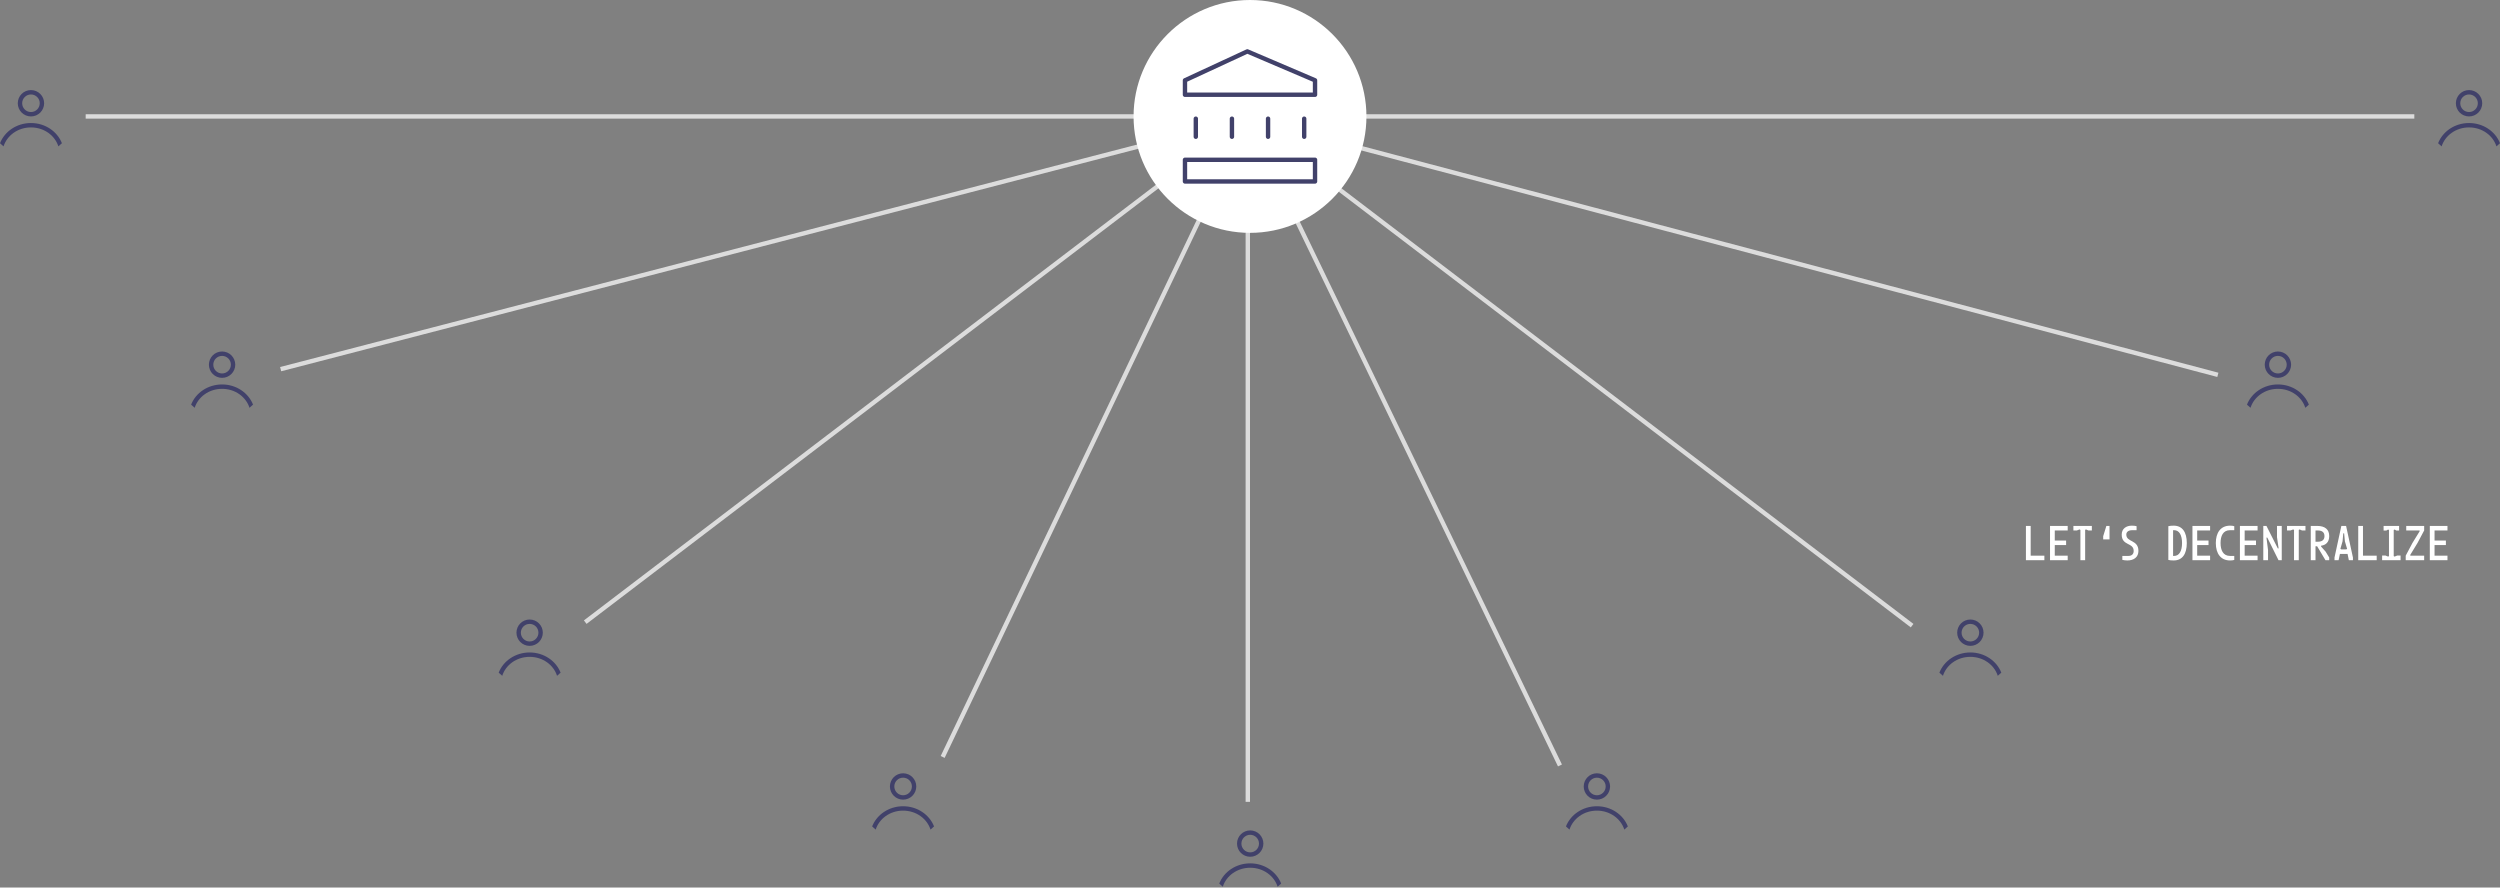 <svg width="1138" height="404" viewBox="0 0 1138 404" fill="none" xmlns="http://www.w3.org/2000/svg">
<rect x="0" y="0" width="1138" height="404" fill="#808080" stroke="none"/>
<path d="M930.6 255H922.2V239.4H924.36V252.936H930.6V255ZM941.213 255H933.173V239.4H941.213V241.464H935.333V246.048H940.493V248.112H935.333V252.936H941.213V255ZM949.161 255H947.001V241.224L946.617 240.984L945.393 241.464H943.809V239.4H952.209V241.464H950.625L949.521 240.984L949.161 241.224V255ZM960.254 245.52H957.374V244.08L958.814 239.4H960.254V245.52ZM968.371 255.12C967.675 255.12 966.835 255.024 966.091 254.856V253.056H968.851C970.603 253.056 971.251 252 971.251 250.8C971.251 246.84 965.803 248.592 965.803 243.336C965.803 240.576 967.963 239.28 970.363 239.28C971.467 239.28 972.091 239.376 972.571 239.52V241.344H970.603C968.827 241.344 967.891 242.16 967.891 243.336C967.891 246.936 973.411 245.568 973.411 250.776C973.411 253.632 971.323 255.12 968.371 255.12ZM989.476 255.12C988.42 255.12 987.652 255.048 987.028 254.88V239.52C987.652 239.352 988.42 239.28 989.476 239.28C993.316 239.28 995.428 242.112 995.428 247.2C995.428 252.288 993.316 255.12 989.476 255.12ZM989.668 241.344C989.5 241.344 989.332 241.344 989.188 241.344V253.056C989.332 253.056 989.5 253.056 989.668 253.056C991.948 253.056 993.268 250.872 993.268 247.2C993.268 243.528 991.948 241.344 989.668 241.344ZM1006.04 255H998.001V239.4H1006.04V241.464H1000.16V246.048H1005.32V248.112H1000.16V252.936H1006.04V255ZM1015.12 255.12C1011.01 255.12 1008.64 252.144 1008.64 247.2C1008.64 242.568 1010.77 239.28 1015.12 239.28C1015.93 239.28 1016.53 239.352 1017.04 239.52V241.344H1015.12C1011.88 241.344 1010.8 244.032 1010.8 247.2C1010.8 250.296 1011.88 253.056 1015.12 253.056H1017.04V254.88C1016.53 255.048 1015.93 255.12 1015.12 255.12ZM1027.65 255H1019.61V239.4H1027.65V241.464H1021.77V246.048H1026.93V248.112H1021.77V252.936H1027.65V255ZM1032.41 255H1030.25V239.4H1031.69L1036.85 249.624H1037.23L1036.49 244.512V239.4H1038.65V255H1037.18L1032.07 244.704H1031.69L1032.41 250.416V255ZM1046.4 255H1044.24V241.224L1043.86 240.984L1042.64 241.464H1041.05V239.4H1049.45V241.464H1047.87L1046.76 240.984L1046.4 241.224V255ZM1054.02 255H1051.86V239.4H1054.76C1058.36 239.4 1060.26 241.008 1060.26 244.032C1060.26 246.864 1058.62 248.16 1056.56 248.4V248.784L1058.65 251.136L1060.26 253.8V255H1058.55L1054.76 248.664H1054.02V255ZM1054.02 241.464V246.6H1055C1057.06 246.6 1058.1 245.736 1058.1 244.032C1058.1 242.328 1057.06 241.464 1055 241.464H1054.02ZM1064.53 255H1062.66V253.8L1065.78 239.4H1067.94L1071.06 253.8V255H1069.19L1068.61 252.144H1065.13L1064.53 255ZM1065.35 249.84L1065.73 250.08H1068.04L1068.4 249.84L1067.39 246.408L1067.05 242.76H1066.67L1066.33 246.408L1065.35 249.84ZM1081.87 255H1073.47V239.4H1075.63V252.936H1081.87V255ZM1092.74 255H1084.34V252.888H1085.9L1087.08 253.368L1087.46 253.128V241.272L1087.08 241.032L1086.24 241.512H1085.01V239.4H1092.07V241.512H1090.85L1090.01 241.032L1089.62 241.272V253.128L1090.01 253.368L1091.18 252.888H1092.74V255ZM1103.48 255H1095.08V252.936L1098.12 247.2L1101.41 241.848V241.464H1095.32V239.4H1103.48V241.464L1100.43 247.2L1097.16 252.552V252.936H1103.48V255ZM1114.09 255H1106.05V239.4H1114.09V241.464H1108.21V246.048H1113.37V248.112H1108.21V252.936H1114.09V255Z" fill="white"/>
<path d="M39 53L571.5 53" stroke="#DCDCDC" stroke-width="2"/>
<line x1="127.749" y1="168.032" x2="570.749" y2="53.032" stroke="#DCDCDC" stroke-width="2"/>
<line x1="266.394" y1="283.204" x2="568.394" y2="53.205" stroke="#DCDCDC" stroke-width="2"/>
<line x1="429.098" y1="344.569" x2="568.098" y2="53.569" stroke="#DCDCDC" stroke-width="2"/>
<line x1="568" y1="365" x2="568" y2="53" stroke="#DCDCDC" stroke-width="2"/>
<path fill-rule="evenodd" clip-rule="evenodd" d="M20.092 47C20.092 50.314 17.406 53 14.092 53C10.778 53 8.092 50.314 8.092 47C8.092 43.686 10.778 41 14.092 41C17.406 41 20.092 43.686 20.092 47ZM18.092 47C18.092 49.209 16.301 51 14.092 51C11.883 51 10.092 49.209 10.092 47C10.092 44.791 11.883 43 14.092 43C16.301 43 18.092 44.791 18.092 47Z" fill="#41416A"/>
<path d="M14.092 56C7.618 56 2.101 59.828 0 65.192C0.512 65.7 1.051 66.181 1.615 66.632C3.18 61.708 8.089 58 14.092 58C20.095 58 25.004 61.708 26.569 66.632C27.133 66.181 27.672 65.7 28.184 65.192C26.083 59.828 20.566 56 14.092 56Z" fill="#41416A"/>
<path fill-rule="evenodd" clip-rule="evenodd" d="M107.092 166C107.092 169.314 104.406 172 101.092 172C97.778 172 95.092 169.314 95.092 166C95.092 162.686 97.778 160 101.092 160C104.406 160 107.092 162.686 107.092 166ZM105.092 166C105.092 168.209 103.301 170 101.092 170C98.883 170 97.092 168.209 97.092 166C97.092 163.791 98.883 162 101.092 162C103.301 162 105.092 163.791 105.092 166Z" fill="#41416A"/>
<path d="M101.092 175C94.618 175 89.101 178.828 87 184.192C87.512 184.7 88.051 185.181 88.615 185.632C90.18 180.708 95.089 177 101.092 177C107.095 177 112.004 180.708 113.569 185.632C114.133 185.181 114.672 184.7 115.184 184.192C113.083 178.828 107.566 175 101.092 175Z" fill="#41416A"/>
<path fill-rule="evenodd" clip-rule="evenodd" d="M247.092 288C247.092 291.314 244.406 294 241.092 294C237.778 294 235.092 291.314 235.092 288C235.092 284.686 237.778 282 241.092 282C244.406 282 247.092 284.686 247.092 288ZM245.092 288C245.092 290.209 243.301 292 241.092 292C238.883 292 237.092 290.209 237.092 288C237.092 285.791 238.883 284 241.092 284C243.301 284 245.092 285.791 245.092 288Z" fill="#41416A"/>
<path d="M241.092 297C234.618 297 229.101 300.828 227 306.192C227.512 306.7 228.051 307.181 228.615 307.632C230.18 302.708 235.089 299 241.092 299C247.095 299 252.004 302.708 253.569 307.632C254.133 307.181 254.672 306.7 255.184 306.192C253.083 300.828 247.566 297 241.092 297Z" fill="#41416A"/>
<path fill-rule="evenodd" clip-rule="evenodd" d="M417.092 358C417.092 361.314 414.406 364 411.092 364C407.778 364 405.092 361.314 405.092 358C405.092 354.686 407.778 352 411.092 352C414.406 352 417.092 354.686 417.092 358ZM415.092 358C415.092 360.209 413.301 362 411.092 362C408.883 362 407.092 360.209 407.092 358C407.092 355.791 408.883 354 411.092 354C413.301 354 415.092 355.791 415.092 358Z" fill="#41416A"/>
<path d="M411.092 367C404.618 367 399.101 370.828 397 376.192C397.512 376.7 398.051 377.181 398.615 377.632C400.18 372.708 405.089 369 411.092 369C417.095 369 422.004 372.708 423.569 377.632C424.133 377.181 424.672 376.7 425.184 376.192C423.083 370.828 417.566 367 411.092 367Z" fill="#41416A"/>
<path d="M1099 53L570.5 53" stroke="#DCDCDC" stroke-width="2"/>
<line x1="1009.57" y1="170.628" x2="568.744" y2="53.967" stroke="#DCDCDC" stroke-width="2"/>
<line x1="870.394" y1="284.796" x2="568.394" y2="54.795" stroke="#DCDCDC" stroke-width="2"/>
<line x1="710.1" y1="348.435" x2="568.1" y2="54.435" stroke="#DCDCDC" stroke-width="2"/>
<path fill-rule="evenodd" clip-rule="evenodd" d="M1117.91 47C1117.91 50.314 1120.59 53 1123.91 53C1127.22 53 1129.91 50.314 1129.91 47C1129.91 43.686 1127.22 41 1123.91 41C1120.59 41 1117.91 43.686 1117.91 47ZM1119.91 47C1119.91 49.209 1121.7 51 1123.91 51C1126.12 51 1127.91 49.209 1127.91 47C1127.91 44.791 1126.12 43 1123.91 43C1121.7 43 1119.91 44.791 1119.91 47Z" fill="#41416A"/>
<path d="M1123.91 56C1130.38 56 1135.9 59.828 1138 65.192C1137.49 65.7 1136.95 66.181 1136.38 66.632C1134.82 61.708 1129.91 58 1123.91 58C1117.9 58 1113 61.708 1111.43 66.632C1110.87 66.181 1110.33 65.7 1109.82 65.192C1111.92 59.828 1117.43 56 1123.91 56Z" fill="#41416A"/>
<path fill-rule="evenodd" clip-rule="evenodd" d="M1030.91 166C1030.91 169.314 1033.59 172 1036.91 172C1040.22 172 1042.91 169.314 1042.91 166C1042.91 162.686 1040.22 160 1036.91 160C1033.59 160 1030.91 162.686 1030.91 166ZM1032.91 166C1032.91 168.209 1034.7 170 1036.91 170C1039.12 170 1040.91 168.209 1040.91 166C1040.91 163.791 1039.12 162 1036.91 162C1034.7 162 1032.91 163.791 1032.91 166Z" fill="#41416A"/>
<path d="M1036.91 175C1043.38 175 1048.9 178.828 1051 184.192C1050.49 184.7 1049.95 185.181 1049.38 185.632C1047.82 180.708 1042.91 177 1036.91 177C1030.9 177 1026 180.708 1024.43 185.632C1023.87 185.181 1023.33 184.7 1022.82 184.192C1024.92 178.828 1030.43 175 1036.91 175Z" fill="#41416A"/>
<path fill-rule="evenodd" clip-rule="evenodd" d="M890.908 288C890.908 291.314 893.594 294 896.908 294C900.222 294 902.908 291.314 902.908 288C902.908 284.686 900.222 282 896.908 282C893.594 282 890.908 284.686 890.908 288ZM892.908 288C892.908 290.209 894.699 292 896.908 292C899.117 292 900.908 290.209 900.908 288C900.908 285.791 899.117 284 896.908 284C894.699 284 892.908 285.791 892.908 288Z" fill="#41416A"/>
<path d="M896.908 297C903.382 297 908.899 300.828 911 306.192C910.488 306.7 909.949 307.181 909.385 307.632C907.82 302.708 902.911 299 896.908 299C890.905 299 885.996 302.708 884.431 307.632C883.867 307.181 883.328 306.7 882.816 306.192C884.917 300.828 890.434 297 896.908 297Z" fill="#41416A"/>
<path fill-rule="evenodd" clip-rule="evenodd" d="M720.908 358C720.908 361.314 723.594 364 726.908 364C730.222 364 732.908 361.314 732.908 358C732.908 354.686 730.222 352 726.908 352C723.594 352 720.908 354.686 720.908 358ZM722.908 358C722.908 360.209 724.699 362 726.908 362C729.117 362 730.908 360.209 730.908 358C730.908 355.791 729.117 354 726.908 354C724.699 354 722.908 355.791 722.908 358Z" fill="#41416A"/>
<path d="M726.908 367C733.382 367 738.899 370.828 741 376.192C740.488 376.7 739.949 377.181 739.385 377.632C737.82 372.708 732.911 369 726.908 369C720.905 369 715.996 372.708 714.431 377.632C713.867 377.181 713.328 376.7 712.816 376.192C714.917 370.828 720.434 367 726.908 367Z" fill="#41416A"/>
<path fill-rule="evenodd" clip-rule="evenodd" d="M575.092 384C575.092 387.314 572.406 390 569.092 390C565.778 390 563.092 387.314 563.092 384C563.092 380.686 565.778 378 569.092 378C572.406 378 575.092 380.686 575.092 384ZM573.092 384C573.092 386.209 571.301 388 569.092 388C566.883 388 565.092 386.209 565.092 384C565.092 381.791 566.883 380 569.092 380C571.301 380 573.092 381.791 573.092 384Z" fill="#41416A"/>
<path d="M569.092 393C562.618 393 557.101 396.828 555 402.192C555.512 402.7 556.051 403.181 556.615 403.632C558.18 398.708 563.089 395 569.092 395C575.095 395 580.004 398.708 581.569 403.632C582.133 403.181 582.672 402.7 583.184 402.192C581.083 396.828 575.566 393 569.092 393Z" fill="#41416A"/>
<circle cx="569" cy="53" r="53" fill="white"/>
<path d="M544.334 62.25V54.022M560.778 62.25V54.022M577.223 62.25V54.022M593.667 62.25V54.022M539.4 72.733H598.6V82.6H539.4V72.733ZM539.4 43.133V36.556L567.784 23.4L598.6 36.556V43.133H539.4Z" stroke="#41416A" stroke-width="2" stroke-linecap="round" stroke-linejoin="round"/>
</svg>
